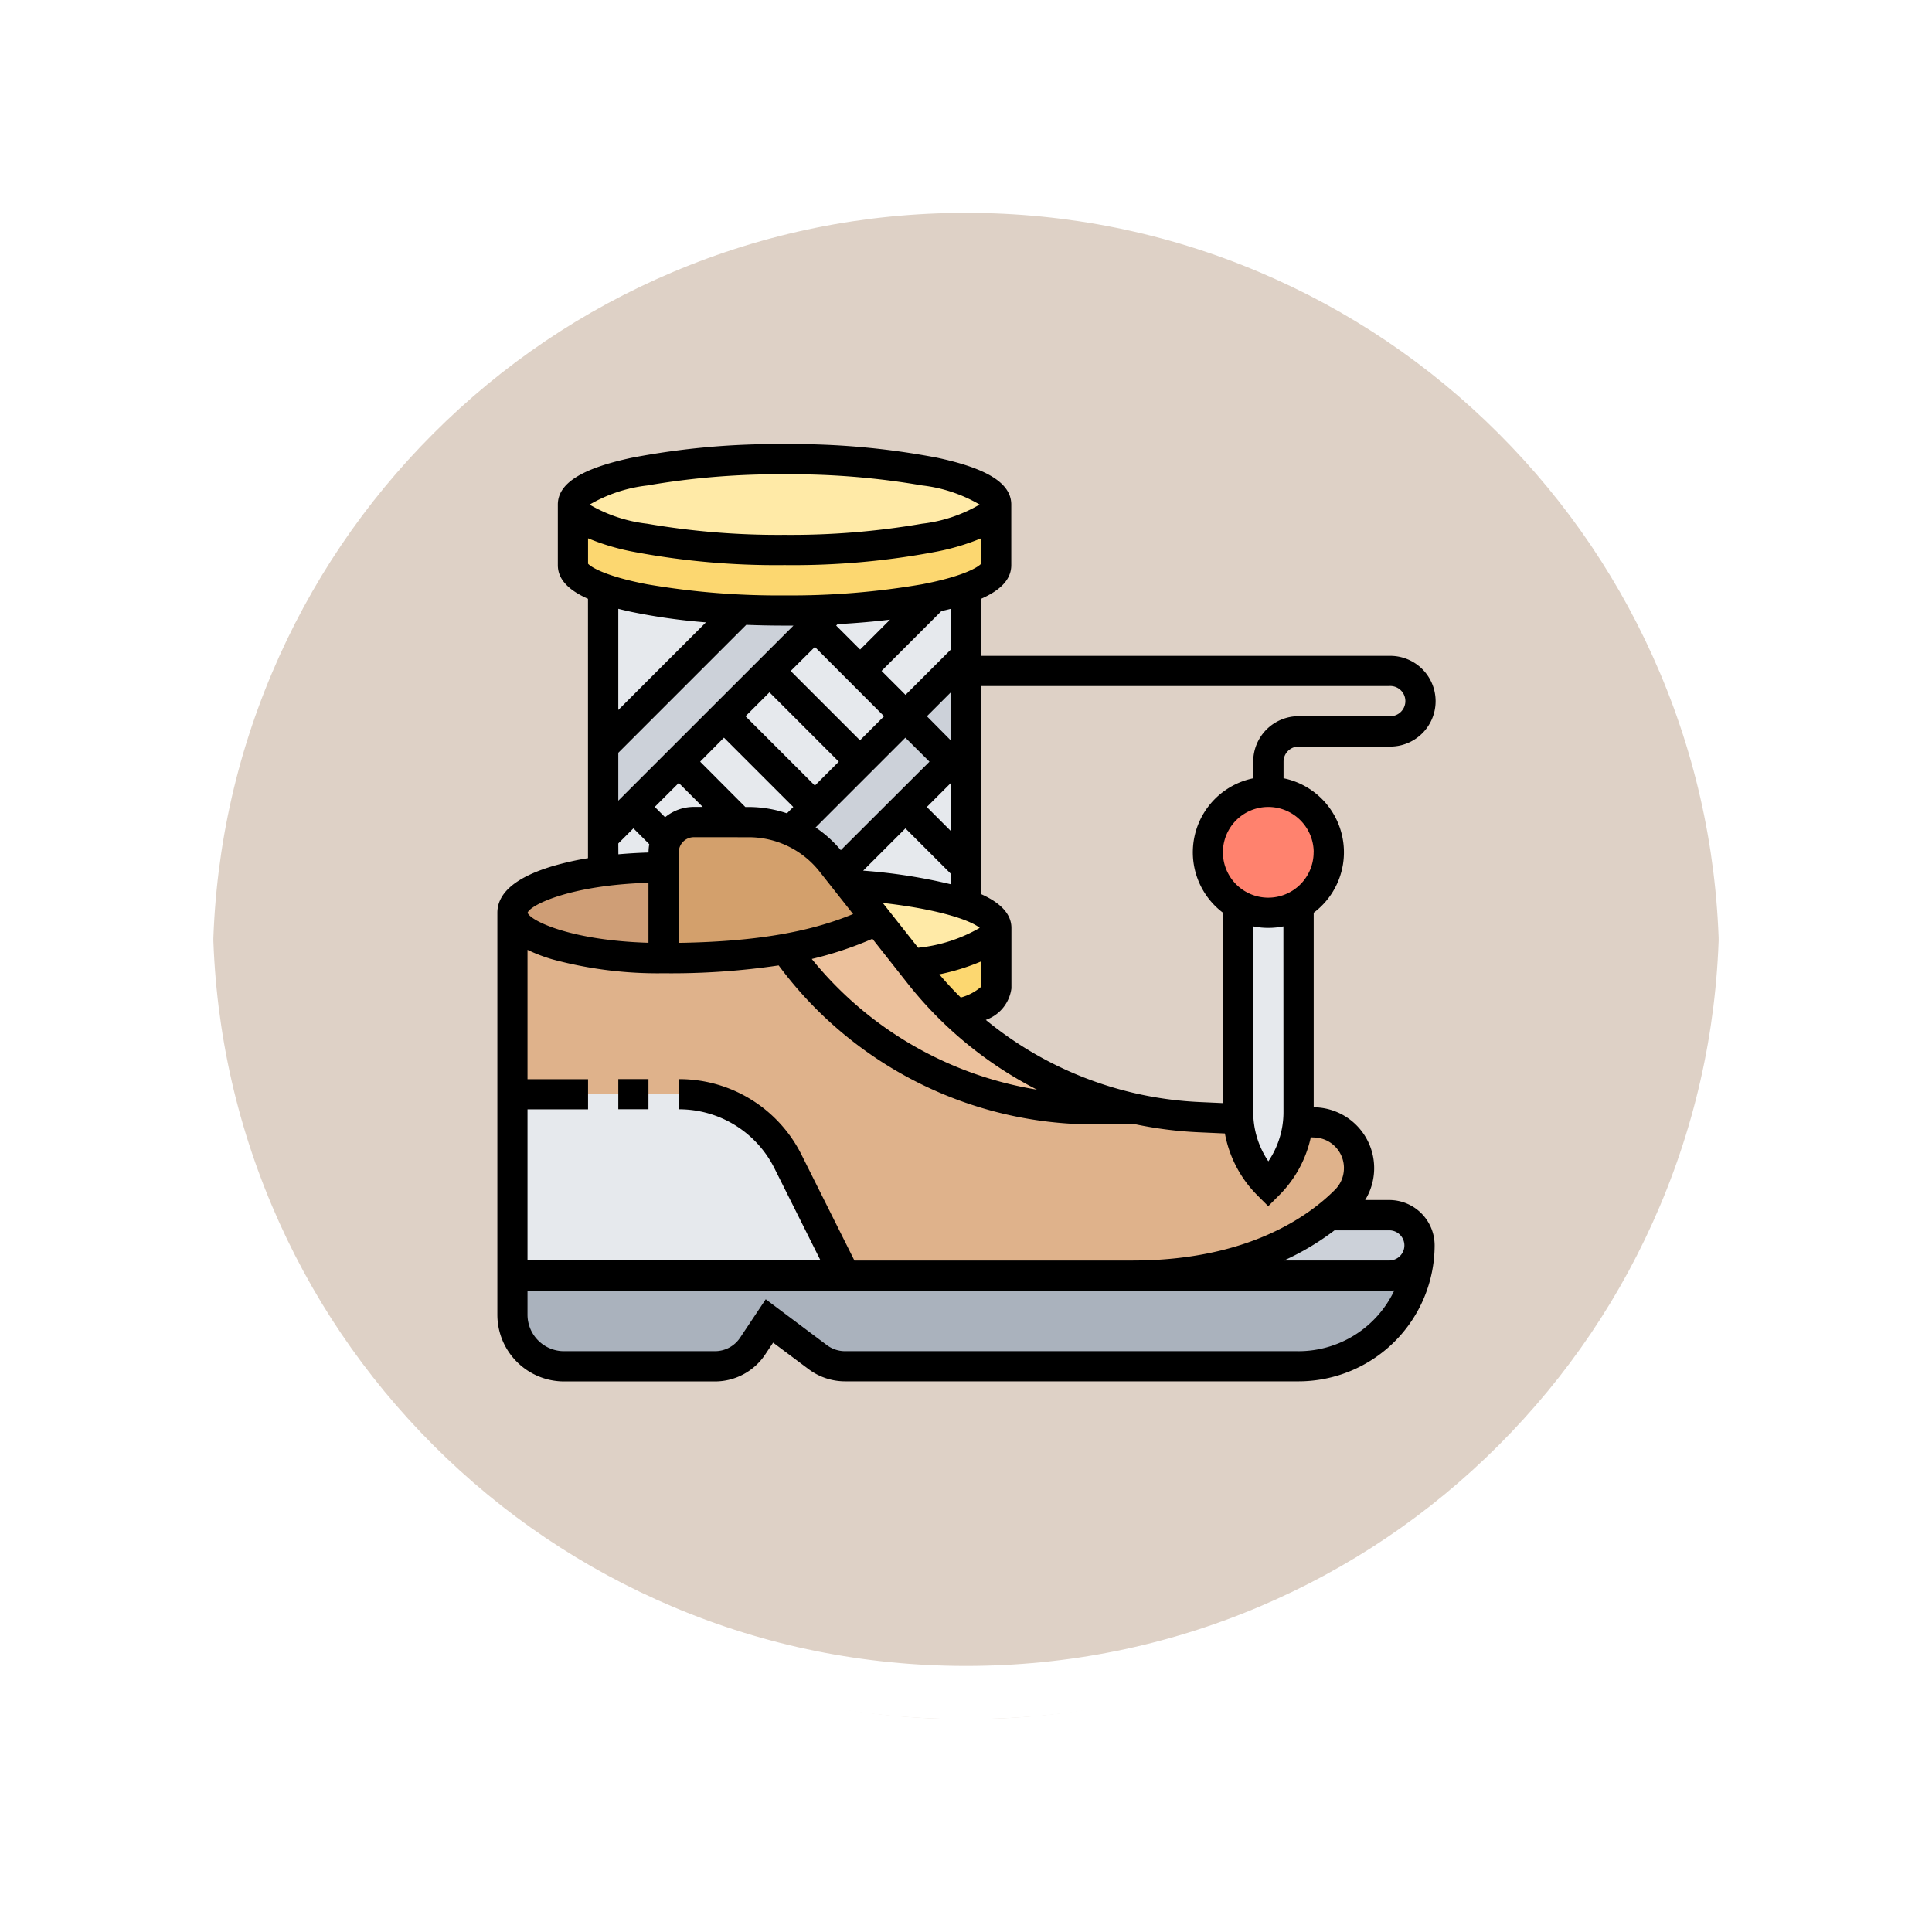 <svg xmlns="http://www.w3.org/2000/svg" xmlns:xlink="http://www.w3.org/1999/xlink" width="108.914" height="108.914" viewBox="0 0 108.914 108.914">
  <defs>
    <filter id="Path_874925" x="0" y="0" width="108.914" height="108.914" filterUnits="userSpaceOnUse">
      <feOffset dy="3" input="SourceAlpha"/>
      <feGaussianBlur stdDeviation="3" result="blur"/>
      <feFlood flood-opacity="0.161"/>
      <feComposite operator="in" in2="blur"/>
      <feComposite in="SourceGraphic"/>
    </filter>
  </defs>
  <g id="Group_1177847" data-name="Group 1177847" transform="translate(-799.5 -2534.157)">
    <g id="Group_1111316" data-name="Group 1111316" transform="translate(0 587.946)">
      <g id="Group_1109835" data-name="Group 1109835">
        <g id="Group_1107913" data-name="Group 1107913" transform="translate(808.5 1952.211)">
          <g transform="matrix(1, 0, 0, 1, -9, -6)" filter="url(#Path_874925)">
            <g id="Path_874925-2" data-name="Path 874925" transform="translate(9 6)" fill="#d8cabd" opacity="0.859">
              <path d="M 45.457 89.414 C 39.522 89.414 33.766 88.252 28.347 85.96 C 23.113 83.746 18.412 80.577 14.375 76.539 C 10.337 72.502 7.168 67.801 4.954 62.567 C 2.662 57.149 1.5 51.392 1.5 45.457 C 1.5 39.522 2.662 33.766 4.954 28.347 C 7.168 23.113 10.337 18.412 14.375 14.375 C 18.412 10.337 23.113 7.168 28.347 4.954 C 33.766 2.662 39.522 1.5 45.457 1.5 C 51.392 1.5 57.148 2.662 62.566 4.954 C 67.8 7.168 72.502 10.337 76.539 14.375 C 80.576 18.412 83.746 23.113 85.96 28.347 C 88.252 33.766 89.414 39.522 89.414 45.457 C 89.414 51.392 88.252 57.149 85.96 62.567 C 83.746 67.801 80.576 72.502 76.539 76.539 C 72.502 80.577 67.8 83.746 62.566 85.96 C 57.148 88.252 51.392 89.414 45.457 89.414 Z" stroke="none"/>
              <path d="M 45.457 3 C 39.724 3 34.164 4.122 28.932 6.335 C 23.876 8.473 19.335 11.535 15.435 15.435 C 11.535 19.335 8.473 23.876 6.335 28.932 C 4.122 34.164 3 39.724 3 45.457 C 3 51.19 4.122 56.75 6.335 61.982 C 8.473 67.038 11.535 71.579 15.435 75.479 C 19.335 79.379 23.876 82.441 28.932 84.579 C 34.164 86.792 39.724 87.914 45.457 87.914 C 51.19 87.914 56.75 86.792 61.982 84.579 C 67.037 82.441 71.578 79.379 75.478 75.479 C 79.378 71.579 82.44 67.038 84.578 61.982 C 86.791 56.75 87.914 51.19 87.914 45.457 C 87.914 39.724 86.791 34.164 84.578 28.932 C 82.44 23.876 79.378 19.335 75.478 15.435 C 71.578 11.535 67.037 8.473 61.982 6.335 C 56.75 4.122 51.19 3 45.457 3 M 45.457 0 C 70.562 0 90.914 20.352 90.914 45.457 L 90.914 45.457 C 90.914 70.562 70.562 90.914 45.457 90.914 C 20.352 90.914 0 70.562 0 45.457 L 0 45.457 C 0 20.352 20.352 0 45.457 0 Z" stroke="none" fill="#fff"/>
            </g>
          </g>
          <g id="Path_874923" data-name="Path 874923" transform="translate(0 0)" fill="none">
            <path d="M45.457,0A45.457,45.457,0,0,1,90.914,45.457h0A45.457,45.457,0,0,1,0,45.457H0A45.457,45.457,0,0,1,45.457,0Z" stroke="none"/>
            <path d="M 45.457 3 C 39.724 3 34.164 4.122 28.932 6.335 C 23.876 8.473 19.335 11.535 15.435 15.435 C 11.535 19.335 8.473 23.876 6.335 28.932 C 4.122 34.164 3 39.724 3 45.457 C 3 51.19 4.122 56.75 6.335 61.982 C 8.473 67.038 11.535 71.579 15.435 75.479 C 19.335 79.379 23.876 82.441 28.932 84.579 C 34.164 86.792 39.724 87.914 45.457 87.914 C 51.19 87.914 56.75 86.792 61.982 84.579 C 67.037 82.441 71.578 79.379 75.478 75.479 C 79.378 71.579 82.44 67.038 84.578 61.982 C 86.791 56.75 87.914 51.19 87.914 45.457 C 87.914 39.724 86.791 34.164 84.578 28.932 C 82.44 23.876 79.378 19.335 75.478 15.435 C 71.578 11.535 67.037 8.473 61.982 6.335 C 56.75 4.122 51.19 3 45.457 3 M 45.457 0 C 70.562 0 90.914 20.352 90.914 45.457 L 90.914 45.457 C 90.914 70.562 70.562 90.914 45.457 90.914 C 20.352 90.914 0 70.562 0 45.457 L 0 45.457 C 0 20.352 20.352 0 45.457 0 Z" stroke="none" fill="#fff"/>
          </g>
        </g>
      </g>
    </g>
    <g id="thread_7242211" transform="translate(827.538 2559.195)">
      <g id="Group_1111505" data-name="Group 1111505" transform="translate(0.852 1.159)">
        <g id="Group_1111486" data-name="Group 1111486" transform="translate(40.907 24.803)">
          <path id="Path_900438" data-name="Path 900438" d="M395.409,243.72V255.4c0,.184-.009.368-.027.55a5.816,5.816,0,0,1-1.678,3.566,5.818,5.818,0,0,1-1.691-3.718c-.01-.132-.014-.264-.014-.4V243.72a3.414,3.414,0,0,0,3.409,0Z" transform="translate(-392 -243.72)" fill="#e6e9ed"/>
        </g>
        <g id="Group_1111487" data-name="Group 1111487" transform="translate(18.449 15.885)">
          <path id="Path_900439" data-name="Path 900439" d="M181.18,167.118l.531.673h0a26.683,26.683,0,0,1,6.587,1.119h0V160Z" transform="translate(-181.18 -160)" fill="#e6e9ed"/>
        </g>
        <g id="Group_1111488" data-name="Group 1111488" transform="translate(5.113 6.975)">
          <path id="Path_900440" data-name="Path 900440" d="M74.641,76.855a37.117,37.117,0,0,1-5.8.682h0L56,90.383V92.3a26.332,26.332,0,0,1,3.409-.213v-.852a1.676,1.676,0,0,1,.151-.7,1.7,1.7,0,0,1,1.553-1h3.074a5.938,5.938,0,0,1,2.39.5l9.875-9.875v-3.8h0A14.468,14.468,0,0,1,74.641,76.855Z" transform="translate(-56 -76.36)" fill="#e6e9ed"/>
        </g>
        <g id="Group_1111489" data-name="Group 1111489" transform="translate(5.113 6.975)">
          <path id="Path_900441" data-name="Path 900441" d="M63.726,77.544,56,85.27V76.361h0A29.258,29.258,0,0,0,63.726,77.544Z" transform="translate(-56 -76.36)" fill="#e6e9ed"/>
        </g>
        <g id="Group_1111490" data-name="Group 1111490" transform="translate(15.692 14.181)">
          <path id="Path_900442" data-name="Path 900442" d="M164.323,146.557l-2.557,2.557-3.709,3.709-.464-.588a5.958,5.958,0,0,0-2.293-1.768l1.353-1.353,2.557-2.557L161.766,144Z" transform="translate(-155.3 -144)" fill="#ccd1d9"/>
        </g>
        <g id="Group_1111491" data-name="Group 1111491" transform="translate(22.158 10.772)">
          <path id="Path_900443" data-name="Path 900443" d="M219.409,112.852v4.261l-.852.852L216,115.409,219.409,112Z" transform="translate(-216 -112)" fill="#ccd1d9"/>
        </g>
        <g id="Group_1111492" data-name="Group 1111492" transform="translate(5.113 8.152)">
          <path id="Path_900444" data-name="Path 900444" d="M68.845,87.41h0l-.914.914-2.557,2.557-2.557,2.557L60.261,96,57.7,98.552l-1.7,1.7V95.143l7.726-7.726c.806.037,1.643.056,2.5.056C67.126,87.473,68,87.452,68.845,87.41Z" transform="translate(-56 -87.41)" fill="#ccd1d9"/>
        </g>
        <g id="Group_1111493" data-name="Group 1111493" transform="translate(34.941 42.304)">
          <path id="Path_900445" data-name="Path 900445" d="M351.694,408.5a1.7,1.7,0,0,1-1.206,2.91H336c5.746,0,9.252-1.922,11.1-3.409h3.383A1.7,1.7,0,0,1,351.694,408.5Z" transform="translate(-336 -408)" fill="#ccd1d9"/>
        </g>
        <g id="Group_1111494" data-name="Group 1111494" transform="translate(0 44.008)">
          <path id="Path_900446" data-name="Path 900446" d="M58.635,425.206a1.7,1.7,0,0,0,.5-1.206,6.817,6.817,0,0,1-6.818,6.818H26.749a2.554,2.554,0,0,1-1.534-.511l-2.727-2.045-.946,1.418a2.555,2.555,0,0,1-2.126,1.139H10.909A2.91,2.91,0,0,1,8,427.909v-2.2H57.429A1.7,1.7,0,0,0,58.635,425.206Z" transform="translate(-8 -424)" fill="#aab2bd"/>
        </g>
        <g id="Group_1111495" data-name="Group 1111495" transform="translate(0 25.259)">
          <path id="Path_900447" data-name="Path 900447" d="M54.046,265.044c-1.853,1.487-5.358,3.409-11.1,3.409H26.749l-3.208-6.415a6.9,6.9,0,0,0-6.167-3.812H8V248c0,1.411,3.816,2.557,8.522,2.557a39.117,39.117,0,0,0,6.854-.52l.39.52a21.306,21.306,0,0,0,17.044,8.522h2.434a21.3,21.3,0,0,0,3.455.442l2.221.1a5.818,5.818,0,0,0,1.691,3.718,5.816,5.816,0,0,0,1.678-3.565l.976.045a2.577,2.577,0,0,1,1.719,4.383,10.893,10.893,0,0,1-.939.843Z" transform="translate(-8 -248)" fill="#dfb28b"/>
        </g>
        <g id="Group_1111496" data-name="Group 1111496" transform="translate(39.202 18.442)">
          <path id="Path_900448" data-name="Path 900448" d="M381.113,190.362a3.409,3.409,0,1,1,1.7-2.953A3.4,3.4,0,0,1,381.113,190.362Z" transform="translate(-376 -184)" fill="#ff826e"/>
        </g>
        <g id="Group_1111497" data-name="Group 1111497" transform="translate(15.376 25.666)">
          <path id="Path_900449" data-name="Path 900449" d="M172.209,262.492h-2.434a21.306,21.306,0,0,1-17.044-8.522l-.39-.52a19.612,19.612,0,0,0,5.174-1.63l1.964,2.489.429.543a21.31,21.31,0,0,0,12.3,7.64Z" transform="translate(-152.34 -251.82)" fill="#ecc19c"/>
        </g>
        <g id="Group_1111498" data-name="Group 1111498" transform="translate(22.515 26.112)">
          <path id="Path_900450" data-name="Path 900450" d="M224.107,256v3.409c0,.553-.82,1.065-2.214,1.484a21.12,21.12,0,0,1-2.113-2.306l-.429-.543C222.239,257.577,224.107,256.835,224.107,256Z" transform="translate(-219.35 -256)" fill="#fcd770"/>
        </g>
        <g id="Group_1111499" data-name="Group 1111499" transform="translate(3.409 2.249)">
          <path id="Path_900451" data-name="Path 900451" d="M60.346,37.221a37.117,37.117,0,0,1-5.8.682c-.843.042-1.719.063-2.618.063-.858,0-1.694-.019-2.5-.056A29.259,29.259,0,0,1,41.7,36.726c-1.082-.385-1.7-.835-1.7-1.317V32c0,1.411,5.341,2.557,11.931,2.557S63.862,33.411,63.862,32v3.409c0,.482-.622.932-1.7,1.317A14.469,14.469,0,0,1,60.346,37.221Z" transform="translate(-40 -32)" fill="#fcd770"/>
        </g>
        <g id="Group_1111500" data-name="Group 1111500" transform="translate(18.98 23.676)">
          <path id="Path_900452" data-name="Path 900452" d="M194.461,235.575c0,.835-1.867,1.577-4.756,2.043l-1.964-2.489-1.57-1.99a26.683,26.683,0,0,1,6.587,1.119C193.839,234.643,194.461,235.094,194.461,235.575Z" transform="translate(-186.17 -233.14)" fill="#ffeaa7"/>
        </g>
        <g id="Group_1111501" data-name="Group 1111501" transform="translate(3.28 0)">
          <ellipse id="Ellipse_11602" data-name="Ellipse 11602" cx="11.886" cy="2.229" rx="11.886" ry="2.229" transform="translate(0)" fill="#ffeaa7"/>
        </g>
        <g id="Group_1111502" data-name="Group 1111502" transform="translate(8.522 20.146)">
          <path id="Path_900453" data-name="Path 900453" d="M98.458,203.53l1.57,1.99a19.614,19.614,0,0,1-5.174,1.63,39.118,39.118,0,0,1-6.854.52V201.7a1.676,1.676,0,0,1,.151-.7,1.7,1.7,0,0,1,1.553-1h3.074a5.974,5.974,0,0,1,4.683,2.269l.464.588.531.673Z" transform="translate(-88 -200)" fill="#d3a06c"/>
        </g>
        <g id="Group_1111503" data-name="Group 1111503" transform="translate(0 35.486)">
          <path id="Path_900454" data-name="Path 900454" d="M23.541,347.812l3.208,6.415H8V344h9.374A6.9,6.9,0,0,1,23.541,347.812Z" transform="translate(-8 -344)" fill="#e6e9ed"/>
        </g>
        <g id="Group_1111504" data-name="Group 1111504" transform="translate(0 22.703)">
          <path id="Path_900455" data-name="Path 900455" d="M16.522,224v5.113c-4.706,0-8.522-1.145-8.522-2.557,0-1.048,2.1-1.949,5.113-2.344A26.327,26.327,0,0,1,16.522,224Z" transform="translate(-8 -224)" fill="#cf9e76"/>
        </g>
      </g>
      <g id="Group_1111506" data-name="Group 1111506" transform="translate(0 0)">
        <path id="Path_900456" data-name="Path 900456" d="M50.281,42.611h-1.36a3.431,3.431,0,0,0-2.765-5.224l-.136-.006V26.417a4.26,4.26,0,0,0-1.7-7.582V17.9a.853.853,0,0,1,.852-.852h5.113a2.557,2.557,0,1,0,0-5.113H27.271V8.717c1.153-.508,1.7-1.13,1.7-1.9V3.409c0-1.192-1.324-2.032-4.168-2.641A43.142,43.142,0,0,0,16.192,0,43.142,43.142,0,0,0,7.577.768c-2.844.609-4.168,1.449-4.168,2.641V6.818c0,.769.551,1.391,1.7,1.9V23.34a16.408,16.408,0,0,0-2.01.455C1.044,24.413,0,25.3,0,26.419V49.076a3.762,3.762,0,0,0,3.762,3.762h8.505A3.4,3.4,0,0,0,15.1,51.32l.446-.669,2.006,1.5a3.432,3.432,0,0,0,2.045.682H45.168a7.679,7.679,0,0,0,7.67-7.67A2.56,2.56,0,0,0,50.281,42.611Zm.852,2.557a.853.853,0,0,1-.852.852H44.346a14.738,14.738,0,0,0,2.848-1.7h3.087A.853.853,0,0,1,51.133,45.168Zm-3.409-4.355a1.706,1.706,0,0,1-.494,1.209c-1.479,1.493-4.931,4-11.437,4H20.128l-2.972-5.944a7.7,7.7,0,0,0-6.929-4.282v1.7a6.01,6.01,0,0,1,5.4,3.34l2.591,5.182H1.7V37.5H5.113v-1.7H1.7V28.508a9.067,9.067,0,0,0,1.4.535,22.733,22.733,0,0,0,6.271.785,41.178,41.178,0,0,0,6.487-.442l.076.1A22.157,22.157,0,0,0,33.663,38.35h2.345a22.191,22.191,0,0,0,3.5.441l1.506.068a6.622,6.622,0,0,0,1.843,3.5l.6.6.6-.6a6.625,6.625,0,0,0,1.8-3.282l.214.01A1.722,1.722,0,0,1,47.725,40.812ZM6.818,17.4l7.213-7.213c.707.027,1.429.042,2.162.042l.5,0L6.818,20.1Zm8.522-3.409L19.248,17.9,17.9,19.248,13.989,15.34Zm8.382,14.4-1.995-2.527c3.363.383,5.02,1.03,5.465,1.406A8.653,8.653,0,0,1,23.722,28.389Zm-3.1-4.347,2.383-2.383,2.557,2.557v.593a30.746,30.746,0,0,0-4.94-.767Zm4.94-2.237-1.351-1.351L25.567,19.1Zm-6.2,1.082a6.832,6.832,0,0,0-1.422-1.28l5.061-5.061L24.361,17.9Zm-6.588-6.342,3.908,3.908-.357.357a6.839,6.839,0,0,0-2.181-.357h-.165L11.432,17.9Zm1.37,5.613A5.084,5.084,0,0,1,18.167,24.1l1.888,2.391c-1.984.817-4.814,1.548-9.828,1.623V23.01a.853.853,0,0,1,.852-.852Zm6.995,5.721,1.979,2.507a22.147,22.147,0,0,0,7.3,6,20.579,20.579,0,0,1-12.693-7.366,20.216,20.216,0,0,0,3.418-1.137Zm4.985,3.315q-.631-.624-1.21-1.307a12.291,12.291,0,0,0,2.347-.724V30.6A2.925,2.925,0,0,1,26.134,31.194Zm-.567-14.5L24.215,15.34l1.351-1.351Zm-5.113,0-3.908-3.908L17.9,11.432,21.8,15.34ZM19.1,10.227l.079-.079c1.034-.056,2.026-.142,2.957-.254l-1.685,1.685ZM10.227,19.1l1.351,1.351h-.5a2.545,2.545,0,0,0-1.622.582l-.582-.582ZM44.316,37.644a4.932,4.932,0,0,1-.852,2.785,4.932,4.932,0,0,1-.852-2.785V27.185a4.278,4.278,0,0,0,1.7,0Zm1.7-14.634a2.557,2.557,0,1,1-2.557-2.557A2.56,2.56,0,0,1,46.02,23.01Zm4.261-9.374a.852.852,0,1,1,0,1.7H45.168A2.56,2.56,0,0,0,42.611,17.9v.938a4.26,4.26,0,0,0-1.7,7.582V37.148l-1.317-.06a20.44,20.44,0,0,1-12.059-4.631,2.179,2.179,0,0,0,1.444-1.778V27.271c0-.93-.872-1.53-1.7-1.9V13.636ZM25.567,11.578,23.01,14.135l-1.351-1.351,3.374-3.374q.277-.062.534-.128ZM23.94,7.9a43.46,43.46,0,0,1-7.747.627A43.46,43.46,0,0,1,8.445,7.9C6.134,7.457,5.287,6.941,5.113,6.74V5.308a12.95,12.95,0,0,0,2.464.742,43.142,43.142,0,0,0,8.615.768,43.142,43.142,0,0,0,8.615-.768,12.965,12.965,0,0,0,2.464-.742V6.74C27.1,6.941,26.251,7.457,23.94,7.9ZM8.445,2.331A43.46,43.46,0,0,1,16.192,1.7a43.46,43.46,0,0,1,7.747.627,8.3,8.3,0,0,1,3.248,1.078A8.3,8.3,0,0,1,23.94,4.486a43.46,43.46,0,0,1-7.747.627,43.46,43.46,0,0,1-7.747-.627A8.3,8.3,0,0,1,5.2,3.409,8.3,8.3,0,0,1,8.445,2.331ZM7.577,9.459a33.9,33.9,0,0,0,4.181.588l-4.94,4.94V9.282q.36.092.759.177ZM6.818,22.511l.852-.852.894.894a2.558,2.558,0,0,0-.042.457v.012c-.582.017-1.152.051-1.7.1Zm1.7,2.216v3.383c-4.382-.13-6.653-1.238-6.815-1.692C1.869,25.965,4.14,24.857,8.522,24.727ZM45.168,51.133H19.6a1.715,1.715,0,0,1-1.023-.341l-3.448-2.586-1.445,2.168a1.7,1.7,0,0,1-1.418.759H3.762A2.057,2.057,0,0,1,1.7,49.076V47.725H50.281a2.581,2.581,0,0,0,.283-.016,5.973,5.973,0,0,1-5.4,3.425Z" transform="translate(0 0)"/>
        <path id="Path_900457" data-name="Path 900457" d="M64,336h1.7v1.7H64Z" transform="translate(-57.182 -300.207)"/>
      </g>
    </g>
  </g>
</svg>
